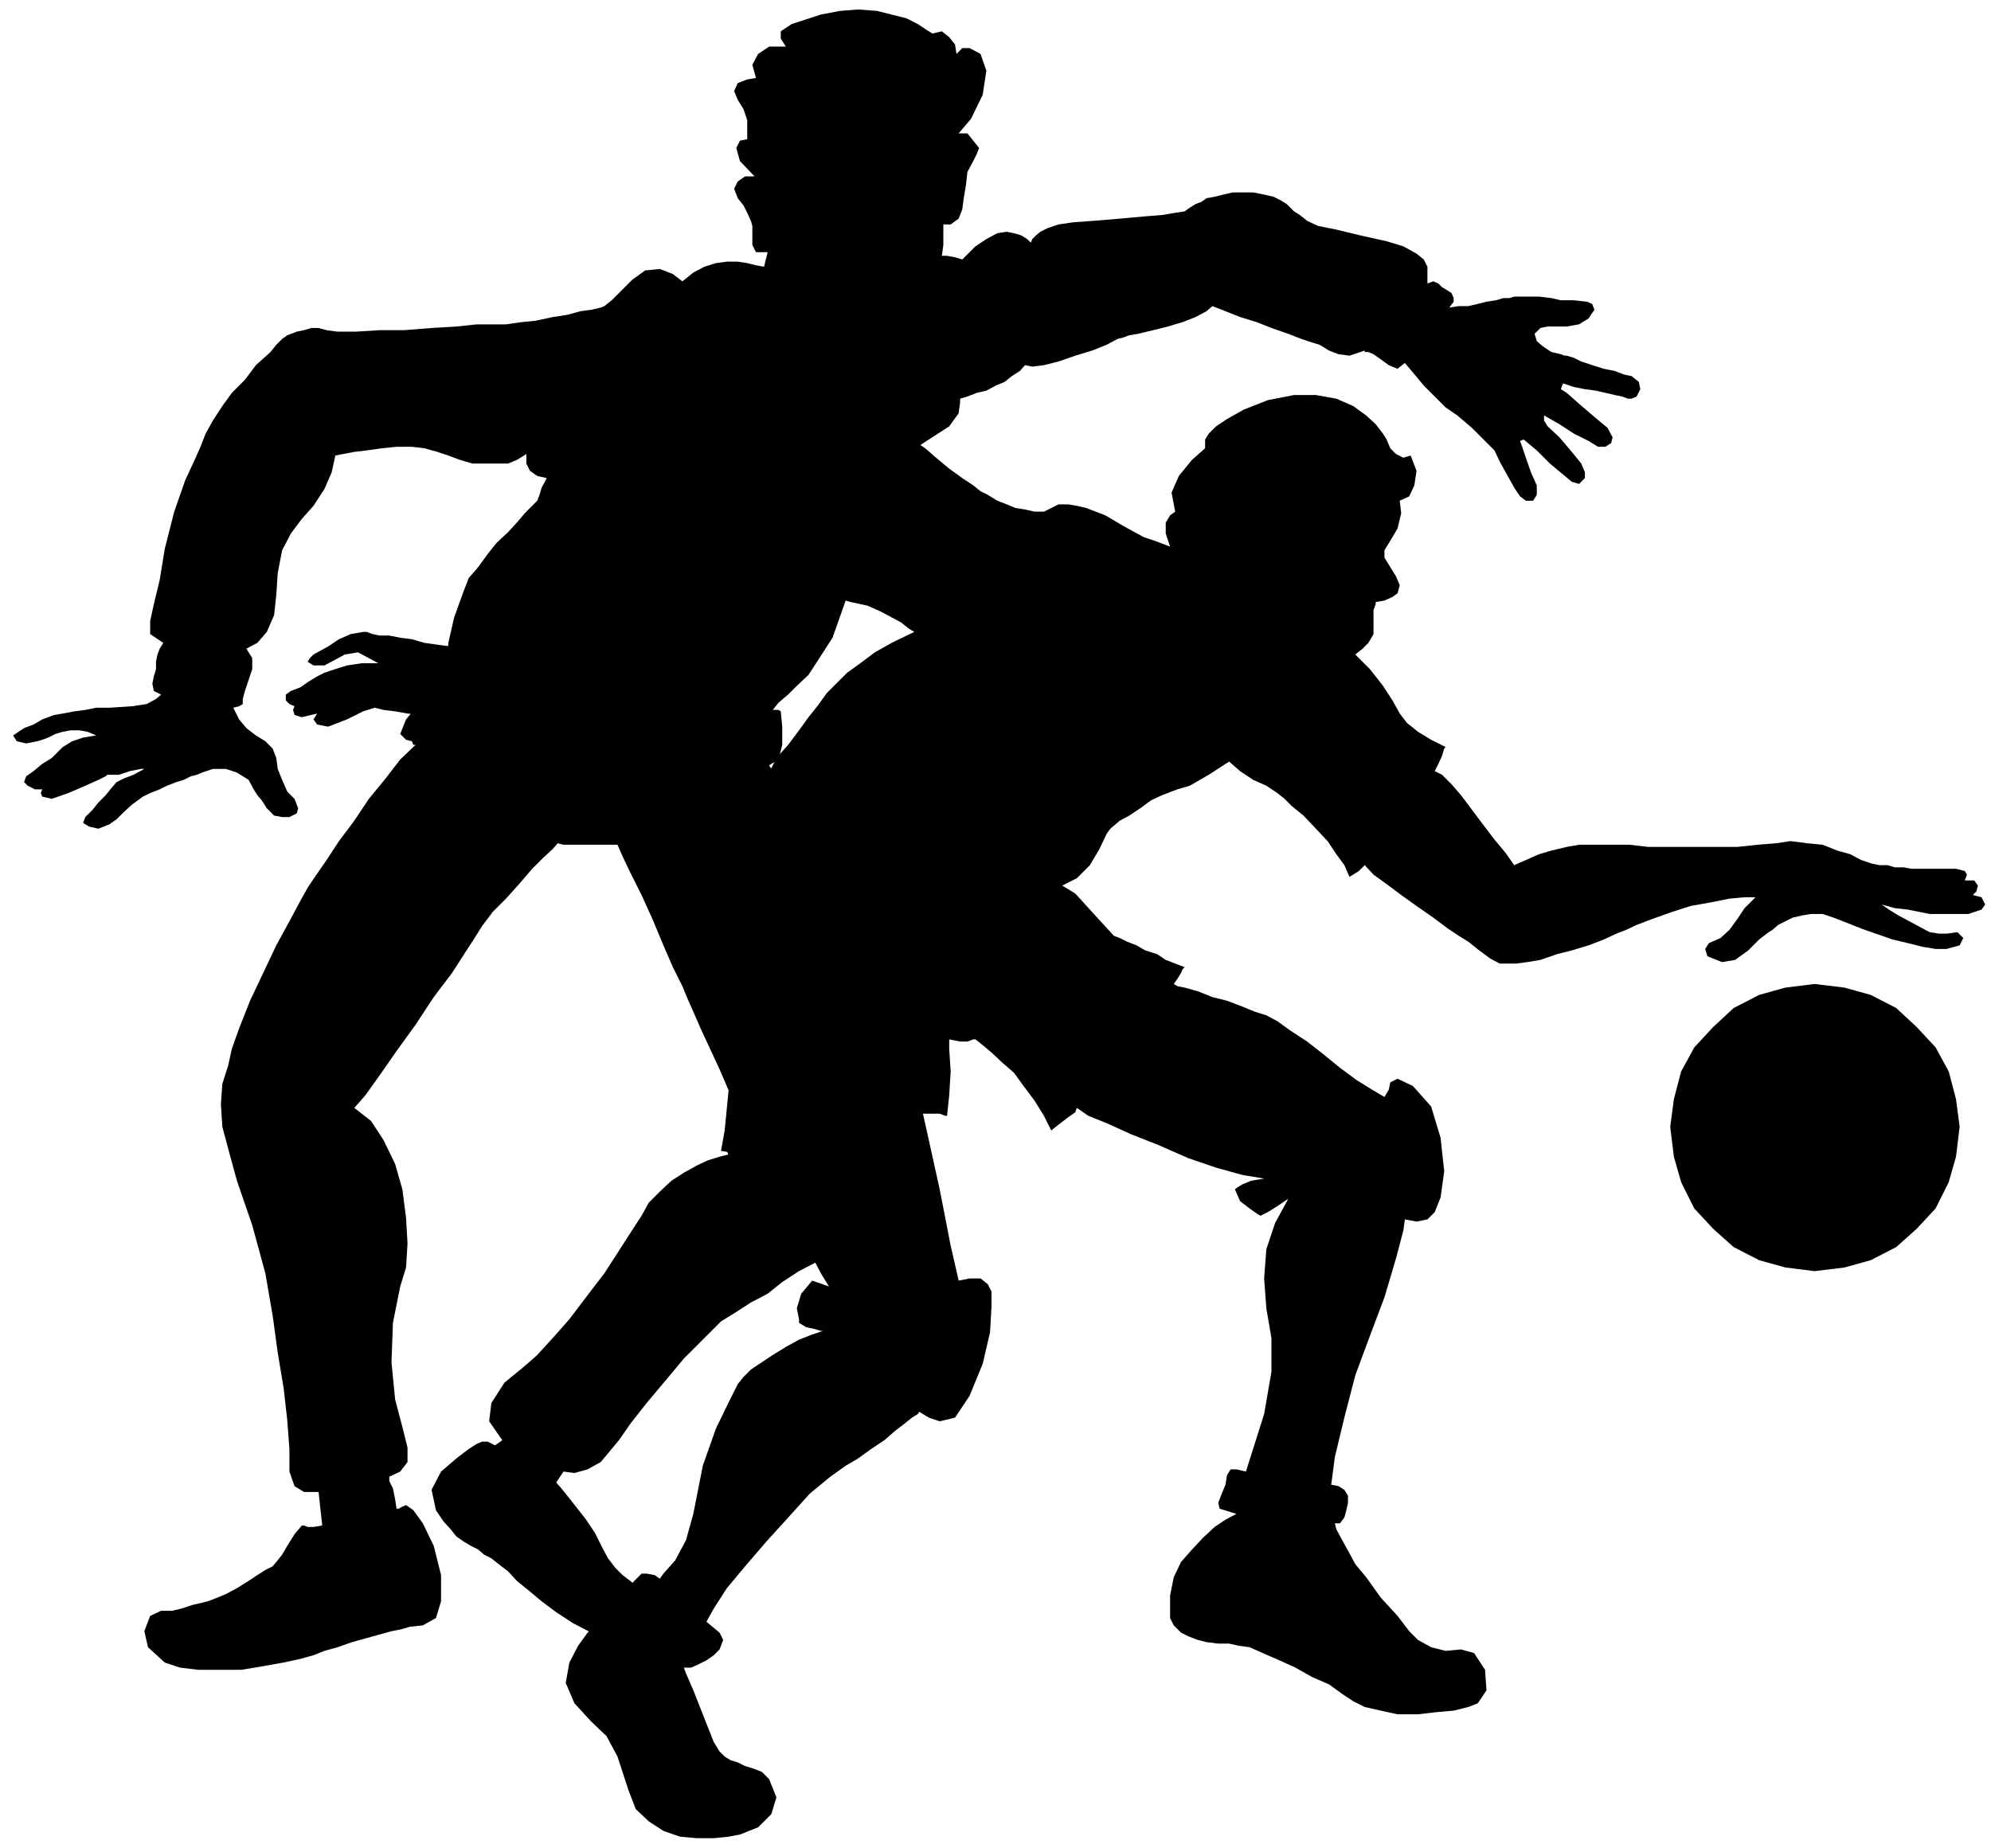<?xml version="1.0" encoding="UTF-8" standalone="no"?>
<svg
   xmlns:ooo="http://xml.openoffice.org/svg/export"
   xmlns:dc="http://purl.org/dc/elements/1.1/"
   xmlns:cc="http://creativecommons.org/ns#"
   xmlns:rdf="http://www.w3.org/1999/02/22-rdf-syntax-ns#"
   xmlns:svg="http://www.w3.org/2000/svg"
   xmlns="http://www.w3.org/2000/svg"
   xmlns:sodipodi="http://sodipodi.sourceforge.net/DTD/sodipodi-0.dtd"
   xmlns:inkscape="http://www.inkscape.org/namespaces/inkscape"
   version="1.2"
   width="27.31mm"
   height="25.35mm"
   viewBox="0 0 2731 2535"
   preserveAspectRatio="xMidYMid"
   xml:space="preserve"
   id="svg70"
   sodipodi:docname="bsktbpl3.svg"
   style="fill-rule:evenodd;stroke-width:28.222;stroke-linejoin:round"
   inkscape:version="0.92.5 (2060ec1f9f, 2020-04-08)"><sodipodi:namedview
   pagecolor="#ffffff"
   bordercolor="#666666"
   borderopacity="1"
   objecttolerance="10"
   gridtolerance="10"
   guidetolerance="10"
   inkscape:pageopacity="0"
   inkscape:pageshadow="2"
   inkscape:window-width="664"
   inkscape:window-height="487"
   id="namedview72"
   showgrid="false"
   inkscape:zoom="0.2102413"
   inkscape:cx="51.628347"
   inkscape:cy="47.886613"
   inkscape:window-x="0"
   inkscape:window-y="0"
   inkscape:window-maximized="0"
   inkscape:current-layer="svg70" />
 <defs
   class="ClipPathGroup"
   id="defs8">
  <clipPath
   id="presentation_clip_path"
   clipPathUnits="userSpaceOnUse">
   <rect
   x="0"
   y="0"
   width="21000"
   height="29700"
   id="rect2" />
  </clipPath>
  <clipPath
   id="presentation_clip_path_shrink"
   clipPathUnits="userSpaceOnUse">
   <rect
   x="21"
   y="29"
   width="20958"
   height="29641"
   id="rect5" />
  </clipPath>
 </defs>
 <defs
   class="TextShapeIndex"
   id="defs12">
  <g
   ooo:slide="id1"
   ooo:id-list="id3"
   id="g10" />
 </defs>
 <defs
   class="EmbeddedBulletChars"
   id="defs44">
  <g
   id="bullet-char-template-57356"
   transform="matrix(4.8828125e-4,0,0,-4.8828125e-4,0,0)">
   <path
   d="M 580,1141 1163,571 580,0 -4,571 Z"
   id="path14"
   inkscape:connector-curvature="0" />
  </g>
  <g
   id="bullet-char-template-57354"
   transform="matrix(4.8828125e-4,0,0,-4.8828125e-4,0,0)">
   <path
   d="M 8,1128 H 1137 V 0 H 8 Z"
   id="path17"
   inkscape:connector-curvature="0" />
  </g>
  <g
   id="bullet-char-template-10146"
   transform="matrix(4.8828125e-4,0,0,-4.8828125e-4,0,0)">
   <path
   d="M 174,0 602,739 174,1481 1456,739 Z M 1358,739 309,1346 659,739 Z"
   id="path20"
   inkscape:connector-curvature="0" />
  </g>
  <g
   id="bullet-char-template-10132"
   transform="matrix(4.8828125e-4,0,0,-4.8828125e-4,0,0)">
   <path
   d="M 2015,739 1276,0 H 717 l 543,543 H 174 v 393 h 1086 l -543,545 h 557 z"
   id="path23"
   inkscape:connector-curvature="0" />
  </g>
  <g
   id="bullet-char-template-10007"
   transform="matrix(4.8828125e-4,0,0,-4.8828125e-4,0,0)">
   <path
   d="m 0,-2 c -7,16 -16,29 -25,39 l 381,530 c -94,256 -141,385 -141,387 0,25 13,38 40,38 9,0 21,-2 34,-5 21,4 42,12 65,25 l 27,-13 111,-251 280,301 64,-25 24,25 c 21,-10 41,-24 62,-43 C 886,937 835,863 770,784 769,783 710,716 594,584 L 774,223 c 0,-27 -21,-55 -63,-84 l 16,-20 C 717,90 699,76 672,76 641,76 570,178 457,381 L 164,-76 c -22,-34 -53,-51 -92,-51 -42,0 -63,17 -64,51 -7,9 -10,24 -10,44 0,9 1,19 2,30 z"
   id="path26"
   inkscape:connector-curvature="0" />
  </g>
  <g
   id="bullet-char-template-10004"
   transform="matrix(4.8828125e-4,0,0,-4.8828125e-4,0,0)">
   <path
   d="M 285,-33 C 182,-33 111,30 74,156 52,228 41,333 41,471 c 0,78 14,145 41,201 34,71 87,106 158,106 53,0 88,-31 106,-94 l 23,-176 c 8,-64 28,-97 59,-98 l 735,706 c 11,11 33,17 66,17 42,0 63,-15 63,-46 V 965 c 0,-36 -10,-64 -30,-84 L 442,47 C 390,-6 338,-33 285,-33 Z"
   id="path29"
   inkscape:connector-curvature="0" />
  </g>
  <g
   id="bullet-char-template-9679"
   transform="matrix(4.8828125e-4,0,0,-4.8828125e-4,0,0)">
   <path
   d="M 813,0 C 632,0 489,54 383,161 276,268 223,411 223,592 c 0,181 53,324 160,431 106,107 249,161 430,161 179,0 323,-54 432,-161 108,-107 162,-251 162,-431 0,-180 -54,-324 -162,-431 C 1136,54 992,0 813,0 Z"
   id="path32"
   inkscape:connector-curvature="0" />
  </g>
  <g
   id="bullet-char-template-8226"
   transform="matrix(4.8828125e-4,0,0,-4.8828125e-4,0,0)">
   <path
   d="m 346,457 c -73,0 -137,26 -191,78 -54,51 -81,114 -81,188 0,73 27,136 81,188 54,52 118,78 191,78 73,0 134,-26 185,-79 51,-51 77,-114 77,-187 0,-75 -25,-137 -76,-188 -50,-52 -112,-78 -186,-78 z"
   id="path35"
   inkscape:connector-curvature="0" />
  </g>
  <g
   id="bullet-char-template-8211"
   transform="matrix(4.8828125e-4,0,0,-4.8828125e-4,0,0)">
   <path
   d="M -4,459 H 1135 V 606 H -4 Z"
   id="path38"
   inkscape:connector-curvature="0" />
  </g>
  <g
   id="bullet-char-template-61548"
   transform="matrix(4.8828125e-4,0,0,-4.8828125e-4,0,0)">
   <path
   d="m 173,740 c 0,163 58,303 173,419 116,115 255,173 419,173 163,0 302,-58 418,-173 116,-116 174,-256 174,-419 0,-163 -58,-303 -174,-418 C 1067,206 928,148 765,148 601,148 462,206 346,322 231,437 173,577 173,740 Z"
   id="path41"
   inkscape:connector-curvature="0" />
  </g>
 </defs>
 <g
   id="g49"
   transform="translate(-9134,-13582)">
  <g
   id="id2"
   class="Master_Slide">
   <g
   id="bg-id2"
   class="Background" />
   <g
   id="bo-id2"
   class="BackgroundObjects" />
  </g>
 </g>
 <g
   class="SlideGroup"
   id="g68"
   transform="translate(-9134,-13582)">
  <g
   id="g66">
   <g
   id="container-id1">
    <g
   id="id1"
   class="Slide"
   clip-path="url(#presentation_clip_path)">
     <g
   class="Page"
   id="g62">
      <g
   class="Graphic"
   id="g60">
       <g
   id="id3">
        <rect
   class="BoundingBox"
   x="9134"
   y="13582"
   width="2731"
   height="2535"
   id="rect51"
   style="fill:none;stroke:none" />
        <path
   d="m 10182,13948 -11,-2 -12,-3 -13,-2 h -15 l -15,2 -16,5 -15,8 -15,12 -13,-10 -18,-7 -20,2 -18,13 -15,15 -13,13 -10,8 -5,2 -13,3 -15,2 -18,5 -20,3 -23,5 -20,2 -21,3 h -18 -22 l -28,3 -34,2 -38,3 h -33 l -33,2 h -25 l -15,-2 -11,-3 h -10 l -10,3 -10,2 -13,5 -7,5 -8,8 -8,10 -20,18 -15,20 -18,18 -13,18 -13,20 -10,18 -7,18 -8,18 -13,28 -15,43 -13,51 -7,43 -8,33 -5,23 v 18 l 18,12 -5,8 -3,8 -2,10 v 10 l -3,10 -2,10 2,10 10,5 -7,6 -13,7 -20,3 -31,2 h -18 l -15,3 -15,2 -16,3 -12,2 -16,6 -12,7 -13,5 -15,10 5,8 13,3 15,-3 7,-2 8,-3 10,-5 10,-3 11,-2 h 12 l 11,2 12,5 -18,3 -15,5 -13,8 -7,7 -8,8 -13,8 -12,10 -10,7 -3,8 5,5 10,5 h 10 l -2,5 2,5 13,3 23,-8 23,-10 18,-8 10,-5 2,-2 h 16 l 15,-5 15,-3 h 5 l -15,8 -13,5 -10,5 -7,8 -8,10 -10,10 -8,10 -10,10 -3,8 8,5 13,3 15,-6 10,-7 10,-10 11,-10 15,-11 10,-5 13,-5 10,-5 13,-5 10,-3 10,-5 8,-2 7,-3 15,-5 h 18 l 15,5 16,10 7,13 5,8 6,7 7,11 10,10 11,2 h 10 l 10,-5 2,-7 -5,-13 -10,-10 -7,-16 -6,-15 -2,-15 -5,-13 -10,-10 -13,-8 -13,-10 -10,-12 -8,-16 8,-2 5,-3 v -7 l 3,-11 5,-15 5,-15 v -15 l -8,-13 15,-8 13,-15 10,-23 3,-28 2,-30 6,-31 12,-23 15,-20 16,-18 15,-23 10,-23 5,-23 10,-2 16,-3 17,-2 21,-3 20,-2 h 21 l 17,2 18,5 15,5 16,6 17,5 h 18 15 16 l 12,-5 13,-8 v 13 l 5,10 10,7 13,3 -7,13 -3,10 -3,8 -10,10 -7,7 -11,13 -12,13 -16,15 -12,15 -13,18 -13,15 -7,18 -13,36 -8,35 -2,36 10,30 -13,-10 -18,13 -20,18 -15,18 -8,20 8,8 8,2 2,5 h 3 l -21,20 -20,26 -23,28 -20,30 -21,28 -17,26 -16,23 -10,15 -10,18 -15,28 -18,33 -18,38 -18,38 -15,38 -10,28 -5,23 -8,25 -2,28 2,31 8,30 12,44 21,61 18,66 10,58 7,51 8,48 5,44 3,40 v 31 l 7,20 13,8 h 20 l 5,46 -12,2 h -8 l -5,-2 h -3 l -10,12 -10,16 -7,12 -8,10 -5,6 -10,5 -11,7 -12,8 -16,10 -15,8 -12,5 -13,5 -21,5 -15,5 -13,3 h -15 l -15,7 -8,21 5,22 23,21 21,7 25,3 h 28 31 l 30,-5 28,-5 23,-5 18,-5 15,-6 18,-5 20,-7 18,-5 18,-5 18,-5 15,-3 10,-3 18,-2 18,-10 7,-23 v -36 l -10,-40 -15,-31 -13,-18 -10,-7 -5,2 -5,3 h -3 v 0 l -2,-13 -3,-15 -5,-10 v -6 l 15,-7 10,-13 v -20 l -7,-28 -10,-38 -5,-51 2,-54 10,-50 8,-26 2,-33 -2,-35 -5,-39 -10,-35 -16,-33 -17,-26 -23,-18 15,-17 20,-28 23,-33 26,-36 25,-38 25,-33 18,-28 13,-20 10,-16 15,-20 18,-18 18,-20 18,-21 15,-15 13,-12 7,-8 8,2 h 13 10 13 10 13 7 8 l 7,16 11,23 15,30 15,33 15,36 13,30 13,26 7,17 8,18 10,23 13,28 13,28 12,28 11,23 7,15 3,5 -13,3 -10,10 -5,15 7,18 -12,3 -16,5 -15,7 -18,10 -17,11 -16,15 -15,15 -10,18 -13,20 -18,28 -20,31 -23,30 -25,33 -23,26 -21,23 -17,15 -28,23 -18,28 -3,25 18,26 -10,7 -10,-5 h -8 l -7,3 -11,7 -17,13 -21,18 -13,25 6,28 10,15 10,11 8,10 10,7 10,6 10,5 8,7 10,5 10,8 13,10 12,13 16,13 18,15 20,15 23,15 25,13 15,5 18,5 h 15 l 16,-2 h 15 l 13,-3 10,-2 8,-3 10,-13 5,-23 -8,-17 -28,-8 h -18 l -15,-8 -13,-10 -10,-10 -10,-13 -8,-15 -5,-10 -5,-10 -12,-18 -18,-23 -16,-20 -7,-8 10,-15 15,2 18,-5 18,-10 15,-18 10,-12 16,-23 22,-28 26,-31 25,-30 28,-28 23,-23 21,-13 20,-13 23,-12 20,-16 23,-15 23,-12 18,-13 15,-8 13,-5 20,-18 20,-35 13,-38 v -31 -64 l -13,-86 -17,-84 -21,-56 -10,-23 -15,-30 -16,-38 -17,-41 -18,-41 -15,-33 -13,-25 -8,-13 13,-8 5,-20 v -25 l -2,-21 -3,-2 h -3 -2 -3 l 8,-10 13,-11 12,-12 16,-15 33,-51 18,-51 10,-46 12,-38 8,-18 8,-18 7,-20 10,-20 13,-18 13,-18 15,-13 15,-10 31,-20 13,-18 2,-15 v -5 l 10,-3 13,-5 13,-3 13,-7 12,-5 10,-8 11,-7 7,-8 10,2 16,-2 20,-5 23,-8 23,-7 20,-8 15,-8 8,-2 8,-3 12,-2 21,-5 20,-5 20,-6 18,-7 15,-8 8,-7 18,7 20,8 23,7 20,8 23,8 18,7 15,5 10,3 13,8 13,5 15,2 21,-7 v 2 h 2 3 l 7,3 10,7 11,8 12,5 10,-8 11,13 15,18 18,18 12,12 16,11 20,17 18,18 13,13 7,15 10,18 10,18 8,12 8,6 h 10 l 5,-8 v -13 l -8,-18 -7,-20 -5,-15 -3,-8 5,-2 18,15 18,18 18,15 12,10 10,3 8,-8 v -8 l -5,-12 -13,-16 -17,-20 -16,-15 -5,-8 v -7 l 21,12 20,13 20,10 13,8 h 10 l 8,-5 2,-8 -7,-13 -18,-15 -21,-18 -17,-15 -8,-5 3,-8 15,5 15,3 15,2 13,3 13,3 10,2 8,3 h 5 l 7,-3 5,-10 -2,-10 -10,-8 -10,-2 -13,-5 -15,-3 -16,-5 -15,-5 -10,-5 -10,-3 h -3 l -5,-2 -13,-3 -12,-8 -8,-7 -3,-10 8,-8 10,-2 h 13 13 l 17,-3 13,-8 8,-12 -3,-8 -7,-3 -18,-2 h -18 l -13,-3 -17,-2 h -18 -16 l -7,2 h -8 l -10,3 -13,2 -12,3 -13,3 h -13 l -13,2 6,-8 v -5 l -3,-7 -8,-5 -5,-3 -5,-5 -7,-3 -8,3 v -8 -7 -8 l -5,-10 -10,-8 -18,-10 -23,-7 -36,-8 -33,-8 -25,-5 -15,-7 -10,-8 -8,-5 -5,-5 -5,-5 -8,-5 -10,-5 -13,-3 -15,-3 h -13 -15 l -13,3 -12,3 -11,2 -7,5 -8,3 -8,5 -7,5 -13,2 -18,3 -25,2 -33,3 -36,3 -28,2 -20,3 -15,5 -10,5 -6,5 -5,5 -2,5 -5,-5 -8,-5 -10,-3 -10,-2 -13,2 -15,8 -15,10 -18,18 -10,-3 -11,-2 h -5 -2 l 2,-15 v -13 -10 -5 h 10 l 11,-8 5,-13 2,-15 3,-18 2,-18 8,-15 5,-10 3,-8 -8,-10 -8,-10 h -12 l 17,-20 16,-33 5,-33 -8,-23 -15,-8 h -10 l -5,5 -3,3 -2,-13 -8,-10 -10,-8 -13,3 -8,-5 -12,-8 -16,-8 -20,-5 -20,-5 -26,-2 -25,2 -26,5 -40,13 -15,10 v 10 l 7,11 h -23 l -15,10 -8,15 5,18 -12,2 -13,5 -5,11 5,12 8,13 5,15 v 16 10 l -10,2 -5,10 5,18 20,21 h -13 l -10,7 -5,10 5,13 8,10 5,10 5,11 2,7 v 13 13 l 5,10 h 16 z"
   id="path53"
   inkscape:connector-curvature="0"
   style="fill:#000000;stroke:none" />
        <path
   d="m 11623,15326 41,-5 36,-10 35,-18 28,-25 26,-28 18,-36 10,-35 5,-41 -5,-38 -10,-38 -18,-33 -26,-28 -28,-26 -35,-18 -36,-10 -41,-5 -40,5 -36,10 -35,18 -28,26 -26,28 -18,33 -10,38 -5,38 5,41 10,35 18,36 26,28 28,25 35,18 36,10 z"
   id="path55"
   inkscape:connector-curvature="0"
   style="fill:#000000;stroke:none" />
        <path
   d="m 10993,14480 10,-8 8,-8 7,-12 v -11 -12 -10 l 3,-8 v -3 l 12,-2 11,-5 7,-5 3,-11 -5,-12 -8,-13 -8,-13 v -10 l 8,-13 10,-17 5,-21 -2,-17 13,-6 7,-15 3,-20 -8,-21 -10,3 -10,-5 -8,-8 -5,-12 -5,-8 -10,-13 -13,-12 -18,-13 -23,-10 -28,-5 h -30 l -36,7 -33,13 -23,13 -15,10 -10,10 -5,8 v 7 3 2 l -18,16 -18,22 -10,23 5,26 -7,5 -6,10 v 15 l 6,18 -21,-8 -15,-5 -13,-7 -18,-10 -10,-6 -12,-7 -13,-5 -13,-5 -13,-3 -12,-2 h -13 l -10,5 -10,5 h -13 l -13,-3 -13,-2 -12,-5 -13,-5 -13,-8 -10,-5 -10,-8 -15,-10 -18,-13 -18,-15 -15,-13 -15,-10 -11,-7 -2,-3 -8,13 -10,15 -8,10 -2,5 -23,-13 -18,-10 -15,-5 -13,-5 -10,-5 -8,-2 -7,-3 -5,-3 -13,-7 -18,-8 -20,-5 -20,5 -21,13 -18,15 -15,15 -10,11 -8,5 -12,5 -18,7 -20,8 -23,10 -23,10 -23,13 -20,13 -21,18 -20,20 -23,20 -20,23 -21,23 -18,20 -12,16 -10,10 -8,5 -5,7 -8,8 -10,8 -10,5 -10,2 h -16 l -17,-2 -21,-3 -17,-5 -16,-2 -15,-3 h -13 l -10,-2 -8,-3 h -5 l -17,3 -16,7 -15,10 -20,11 -5,5 -3,5 8,5 h 15 l 15,-8 13,-7 18,-3 28,15 h -23 l -20,3 -16,5 -15,5 -10,5 -13,8 -10,7 -13,5 -7,5 v 8 l 5,5 7,3 -2,5 2,7 10,3 21,-5 -5,8 5,7 15,3 26,-10 22,-11 16,-5 12,3 16,2 17,3 21,2 12,8 6,13 -3,13 -5,5 -8,2 -7,8 -5,7 -3,11 v 10 l 3,7 5,5 7,-2 8,-5 13,-10 10,-11 7,-12 11,-13 12,-8 16,-10 15,-18 13,-17 12,-16 5,-7 11,-10 10,-11 12,-12 16,-13 23,-13 25,-12 31,-16 33,-15 33,-13 33,-15 30,-15 26,-18 23,-18 17,-18 13,-20 5,8 13,7 13,8 15,8 15,7 15,8 13,5 8,3 -8,12 -8,15 -5,8 -2,5 28,3 25,7 23,5 18,8 15,8 13,7 10,8 8,5 -31,15 -23,13 -20,15 -18,13 -15,15 -13,13 -13,18 -12,15 -13,18 -15,20 -16,18 -10,20 -10,18 -8,15 -2,13 2,10 -33,18 -5,23 11,20 17,13 -15,8 -13,15 -12,20 -8,23 3,36 10,45 10,46 5,31 -3,35 -5,51 -5,51 -5,28 18,3 20,-3 16,-3 h 5 l 5,16 7,20 11,25 15,31 13,30 15,26 12,23 11,18 -23,-8 -15,18 -6,20 3,15 v 5 l 10,6 10,2 10,3 h 3 l -15,5 -18,7 -18,10 -18,11 -15,10 -15,10 -10,10 -8,10 -13,26 -17,35 -18,51 -13,66 -10,36 -15,28 -16,18 -5,7 -7,-5 -11,-2 h -7 l -10,10 -8,10 -3,10 v 8 l 11,13 -16,5 -17,5 -18,7 -13,13 -13,18 -12,23 -5,28 12,28 23,25 21,20 15,28 15,46 10,26 18,17 20,13 23,8 23,2 h 23 l 20,-2 16,-3 25,-10 18,-18 7,-23 -10,-25 -10,-10 -13,-5 -10,-3 -10,-5 -10,-3 -8,-5 -7,-7 -8,-13 -15,-38 -13,-33 -10,-23 -3,-8 h 10 l 11,-5 10,-5 10,-7 8,-8 5,-13 -5,-10 -18,-15 10,-18 18,-28 25,-30 31,-36 30,-33 28,-31 28,-23 21,-15 17,-10 18,-13 18,-12 15,-13 13,-10 10,-8 8,-5 2,-3 13,8 15,5 21,-5 20,-30 18,-44 10,-43 2,-35 v -21 l -5,-10 -10,-8 h -15 l -15,3 -11,-48 -15,-77 -15,-68 -8,-36 h 13 10 l 8,3 h 2 l 3,-28 2,-33 -2,-31 v -13 l 15,3 h 10 l 8,-3 h 3 l 10,8 12,10 16,15 15,13 13,18 15,20 13,21 10,20 10,-8 13,-10 10,-7 2,-6 16,11 25,10 33,15 38,15 41,18 38,13 36,10 30,5 -18,3 -12,5 -8,5 -2,2 7,16 13,10 10,7 5,3 10,-5 13,-8 10,-7 5,-3 -18,33 -12,36 -3,40 3,41 7,41 v 46 l -10,58 -25,79 -13,-3 h -8 l -5,8 -2,13 -5,12 -5,13 2,8 23,7 -15,8 -15,10 -16,15 -15,16 -15,17 -10,21 -5,25 v 31 l 5,10 10,10 10,5 13,5 12,3 16,2 h 15 l 13,3 15,2 18,8 23,10 22,10 23,13 23,10 18,13 15,10 16,8 22,5 23,5 h 28 l 26,-3 23,-2 20,-5 13,-5 12,-18 -2,-28 -15,-23 -18,-5 -21,2 -20,-5 -18,-10 -12,-12 -16,-21 -23,-25 -20,-28 -15,-18 -8,-15 -10,-18 -8,-15 -2,-8 h 7 l 6,-8 2,-7 3,-13 v -10 l -5,-8 -8,-5 -10,-2 5,-38 13,-54 15,-58 20,-54 20,-53 16,-54 10,-38 2,-15 16,3 15,-3 10,-10 8,-20 5,-36 -5,-46 -13,-43 -25,-28 -21,-10 -10,5 -2,10 -6,10 -17,-10 -21,-13 -23,-17 -22,-18 -23,-18 -23,-15 -18,-13 -15,-8 -16,-5 -17,-7 -21,-8 -20,-5 -20,-8 -18,-5 -10,-2 -5,-3 5,-7 5,-8 2,-5 3,-3 -13,-5 -13,-5 -12,-8 -16,-5 -12,-7 -13,-5 -10,-5 -8,-3 -12,-13 -21,-23 -20,-22 -18,-11 20,-10 18,-18 13,-22 10,-21 5,-7 13,-11 13,-7 15,-10 15,-11 15,-7 13,-5 8,-3 17,-5 26,-15 20,-13 8,-5 15,13 18,12 18,8 15,10 10,8 10,10 16,13 17,18 16,17 12,18 11,15 7,16 5,-3 8,-5 5,-5 3,-3 12,13 18,13 20,15 21,15 23,16 20,15 15,10 13,8 15,12 15,11 13,7 h 23 l 15,-2 18,-3 23,-8 20,-5 23,-7 21,-8 17,-8 13,-5 15,-7 21,-8 28,-10 25,-8 28,-5 25,-5 21,-2 h 15 l -15,15 -10,15 -11,15 -12,11 -16,7 -5,8 3,10 20,8 18,-3 18,-13 15,-15 13,-10 5,-3 8,-7 10,-5 10,-5 13,-3 12,-2 h 16 l 15,5 18,7 20,8 20,7 23,8 21,5 20,5 18,3 h 15 l 18,-5 5,-10 -8,-8 -15,2 h -10 l -13,-2 -15,-8 -13,-7 -15,-8 -13,-8 -7,-5 -3,-2 18,5 18,2 15,3 15,3 h 15 13 13 12 l 18,-6 5,-7 -5,-10 -12,-3 5,-5 2,-8 -5,-7 h -13 l 3,-8 -3,-5 -12,-3 h -23 -8 -10 -10 -10 l -11,-2 h -12 l -10,-3 h -11 l -10,-2 -15,-5 -15,-8 -18,-5 -20,-8 -21,-2 -23,-3 -20,3 -25,2 -28,3 h -31 -33 -30 -28 l -26,-3 h -18 -15 -18 -18 l -17,3 -21,5 -17,5 -18,8 -16,7 -12,-17 -15,-18 -16,-21 -15,-20 -15,-20 -13,-15 -13,-13 -10,-5 5,-10 5,-11 3,-10 2,-2 -20,-10 -18,-11 -15,-12 -10,-13 -10,-18 -13,-20 -18,-23 z"
   id="path57"
   inkscape:connector-curvature="0"
   style="fill:#000000;stroke:none" />
       </g>
      </g>
     </g>
    </g>
   </g>
  </g>
 </g>
</svg>